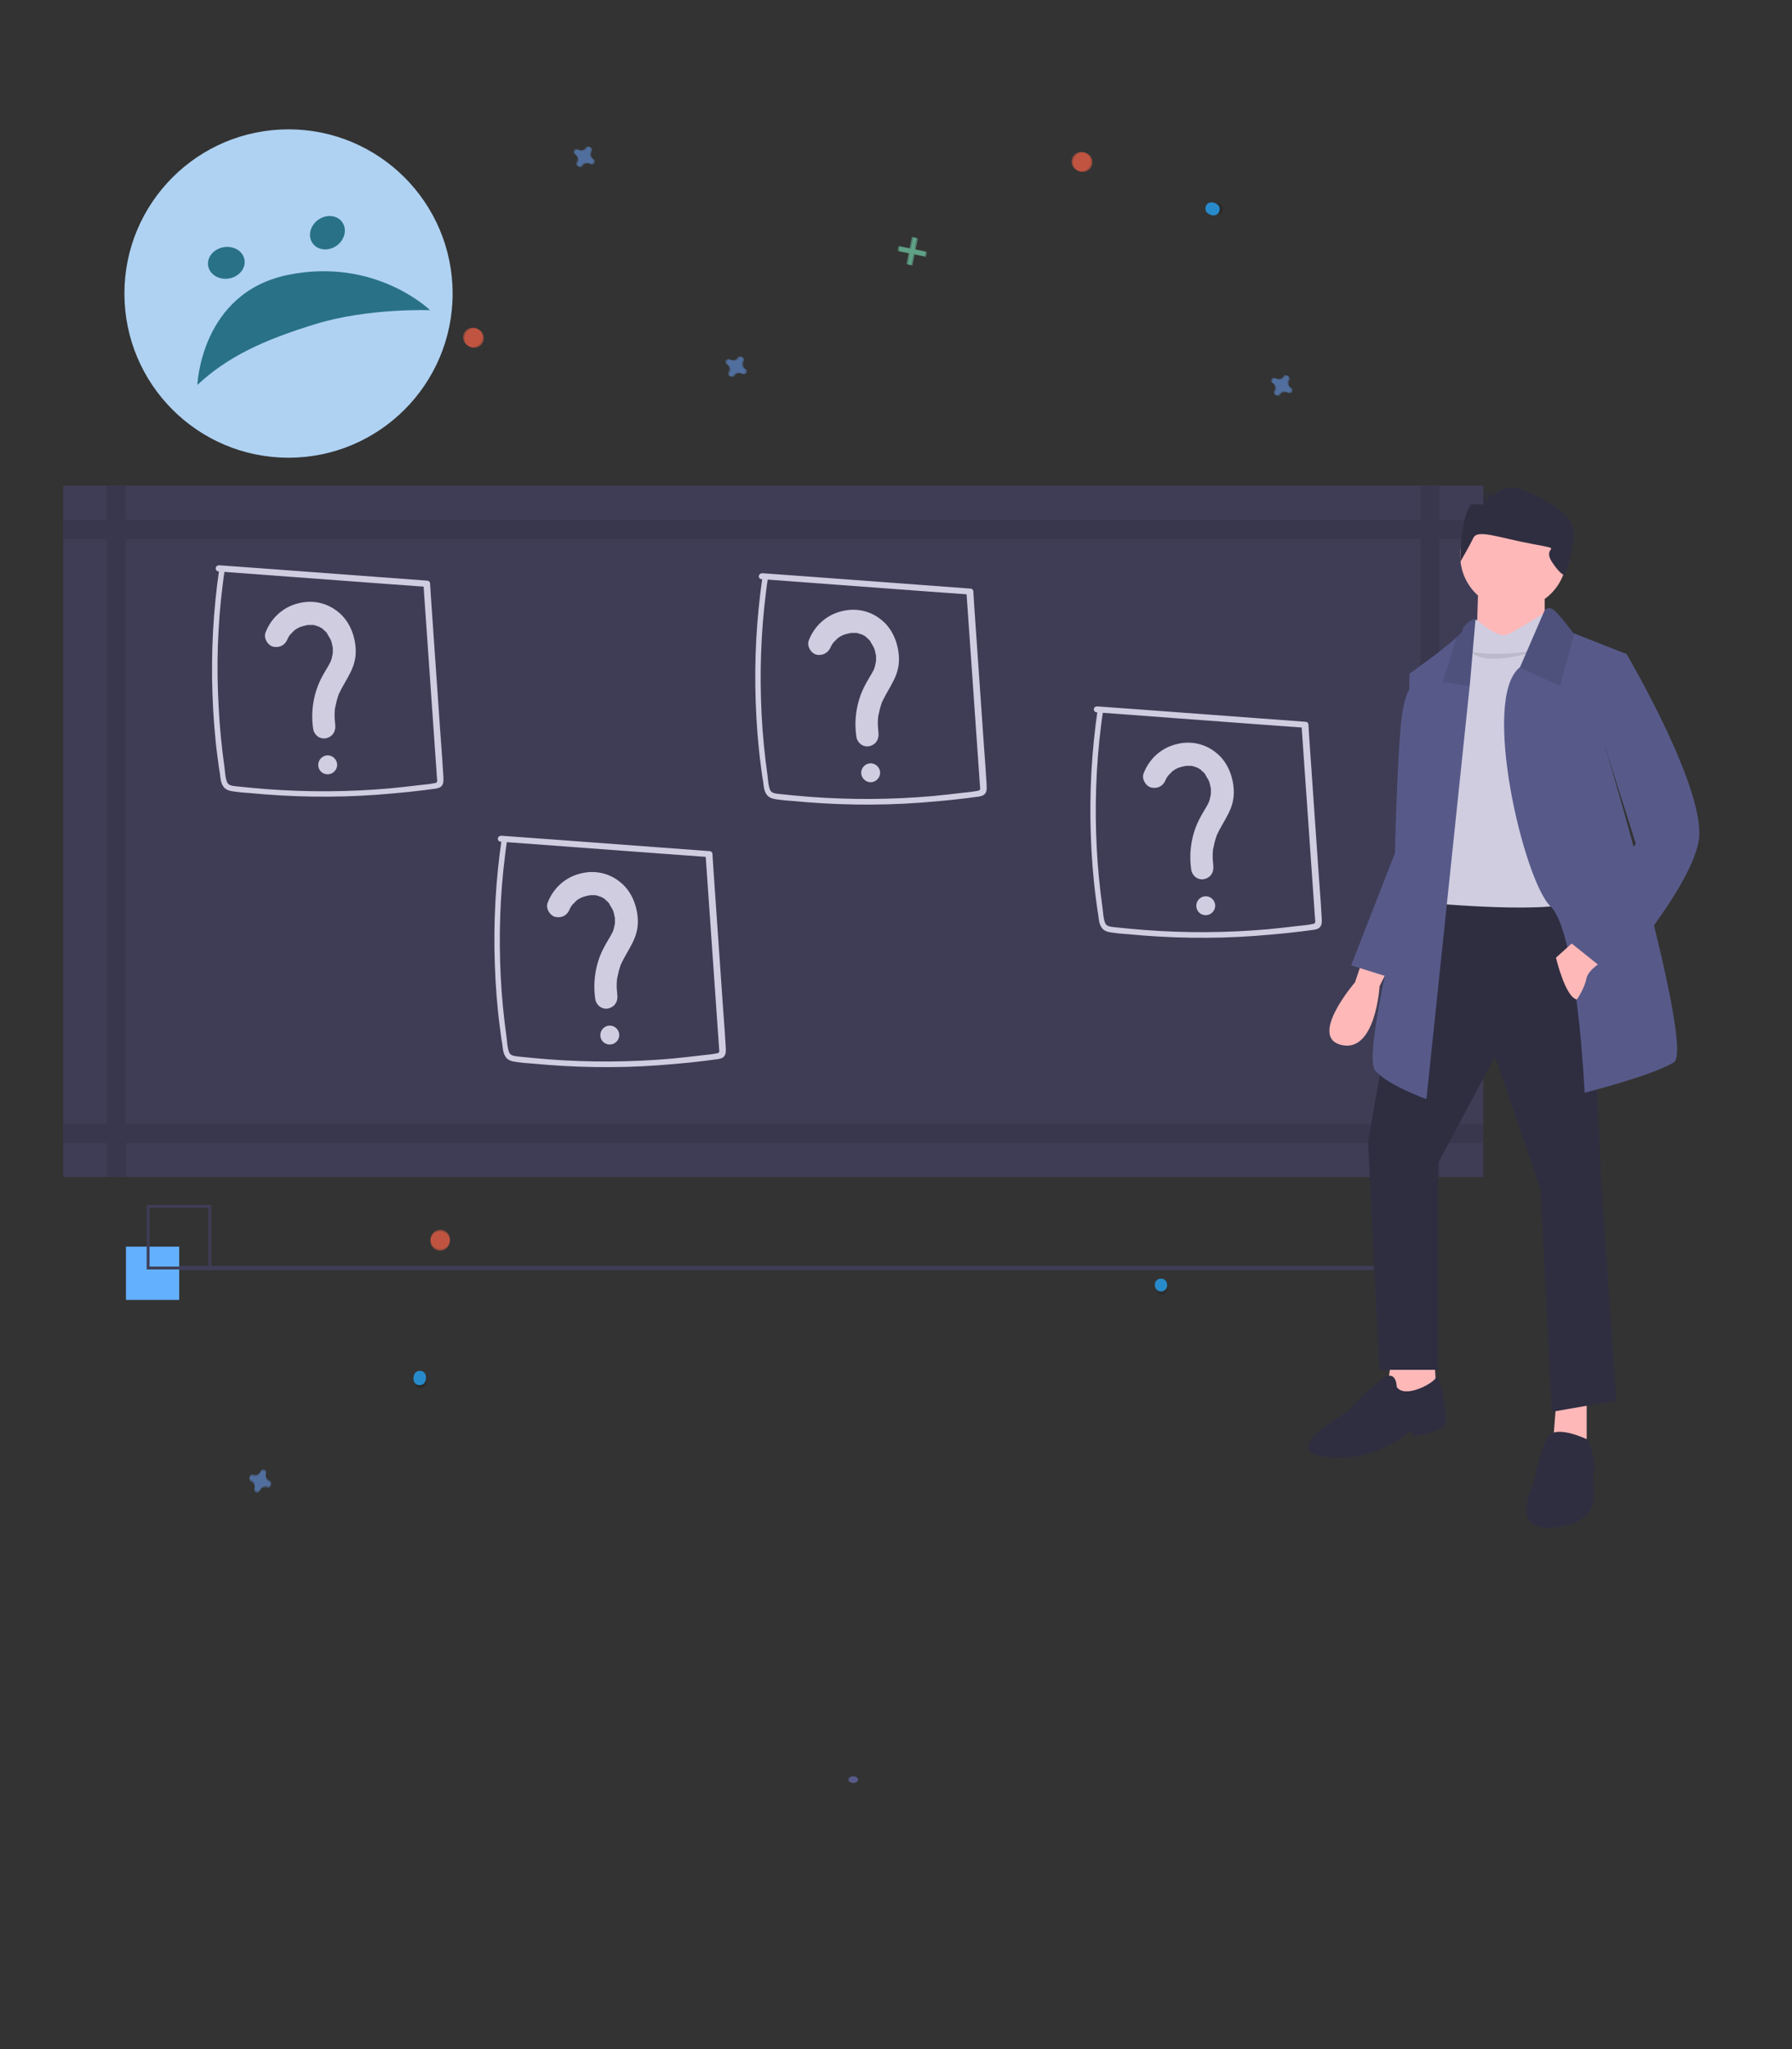 <?xml version="1.0" encoding="utf-8"?>
<!-- Generator: Adobe Illustrator 22.0.1, SVG Export Plug-In . SVG Version: 6.00 Build 0)  -->
<svg version="1.1" id="Layer_1" xmlns="http://www.w3.org/2000/svg" xmlns:xlink="http://www.w3.org/1999/xlink" x="0px" y="0px"
	 viewBox="0 0 700 800" style="enable-background:new 0 0 700 800;" xml:space="preserve">
<rect x="0" y="0" width="700" height="800" fill="#333333" stroke="none"/>
<style type="text/css">
	.st0{fill:#FFFFFF;}
	.st1{opacity:0.5;fill:#5D84C3;enable-background:new    ;}
	.st2{opacity:0.5;}
	.st3{fill:#6EC5A4;}
	.st4{opacity:0.5;fill:#F16046;enable-background:new    ;}
	.st5{fill:url(#SVGID_1_);}
	.st6{fill:#278ACB;}
	.st7{fill:url(#SVGID_2_);}
	.st8{fill:url(#SVGID_3_);}
	.st9{fill:url(#SVGID_4_);}
	.st10{fill:url(#SVGID_5_);}
	.st11{fill:#575A89;}
	.st12{opacity:5.000000e-02;enable-background:new    ;}
	.st13{fill:#3F3D56;}
	.st14{opacity:0.1;enable-background:new    ;}
	.st15{fill:#D0CDE1;}
	.st16{fill:#63B0FF;}
	.st17{fill:#FFB8B8;}
	.st18{fill:#2F2E41;}
	.st19{fill:#AFD2F2;}
	.st20{fill:#297187;}
</style>
<circle class="st0" cx="151.4" cy="247.1" r="3"/>
<circle class="st0" cx="162.6" cy="247.1" r="3"/>
<path class="st1" d="M138.9,293.2c-1.1-0.5-1.6-1.7-1.3-2.8c0-0.1,0-0.2,0.1-0.3l0,0c0-0.6-0.4-1.2-1.1-1.2c-0.4,0-0.8,0.2-1,0.5
	l0,0c-0.1,0.1-0.1,0.1-0.1,0.2c-0.5,1.1-1.7,1.7-2.8,1.3c-0.1,0-0.2,0-0.3-0.1l0,0c-0.6,0-1.2,0.4-1.2,1.1c0,0.4,0.2,0.8,0.5,1l0,0
	c0.1,0.1,0.1,0.1,0.2,0.1c1.1,0.5,1.6,1.7,1.3,2.8c0,0.1,0,0.2-0.1,0.3l0,0c0,0.6,0.4,1.2,1.1,1.2c0.4,0,0.8-0.1,1-0.5l0,0
	c0.1-0.1,0.1-0.2,0.1-0.2c0.5-1.1,1.7-1.6,2.8-1.3c0.1,0,0.2,0,0.3,0.1l0,0c0.6,0,1.2-0.4,1.2-1.1c0-0.4-0.2-0.8-0.5-1l0,0
	C139.1,293.3,139,293.2,138.9,293.2z"/>
<path class="st1" d="M105.2,578c-1.1-0.5-1.6-1.7-1.3-2.8c0-0.1,0-0.2,0.1-0.3l0,0c0-0.6-0.4-1.2-1.1-1.2c-0.4,0-0.8,0.2-1,0.5l0,0
	c-0.1,0.1-0.1,0.1-0.1,0.2c-0.5,1.1-1.7,1.7-2.8,1.3c-0.1,0-0.2,0-0.3-0.1l0,0c-0.6,0-1.2,0.4-1.2,1.1c0,0.4,0.2,0.8,0.5,1l0,0
	c0.1,0.1,0.1,0.1,0.2,0.1c1.1,0.5,1.6,1.7,1.3,2.8c0,0.1,0,0.2-0.1,0.3l0,0c0,0.6,0.4,1.2,1.1,1.2c0.4,0,0.8-0.1,1-0.5l0,0
	c0.1-0.1,0.1-0.2,0.1-0.2c0.5-1.1,1.7-1.6,2.8-1.3c0.1,0,0.2,0,0.3,0.1l0,0c0.6,0,1.2-0.4,1.2-1.1c0-0.4-0.2-0.8-0.5-1l0,0
	C105.4,578.1,105.3,578,105.2,578z"/>
<path class="st1" d="M70.3,367.6c-1.1-0.5-1.6-1.7-1.3-2.8c0-0.1,0-0.2,0.1-0.3l0,0c0-0.6-0.4-1.2-1.1-1.2c-0.4,0-0.8,0.2-1,0.5l0,0
	c-0.1,0.1-0.1,0.1-0.1,0.2c-0.5,1.1-1.7,1.7-2.8,1.3c-0.1,0-0.2,0-0.3-0.1l0,0c-0.6,0-1.2,0.4-1.2,1.1c0,0.4,0.2,0.8,0.5,1l0,0
	c0.1,0.1,0.1,0.1,0.2,0.1c1.1,0.5,1.6,1.7,1.3,2.8c0,0.1,0,0.2-0.1,0.3l0,0c0,0.6,0.4,1.2,1.1,1.2c0.4,0,0.8-0.1,1-0.5l0,0
	c0.1-0.1,0.1-0.2,0.1-0.2c0.5-1.1,1.7-1.6,2.8-1.3c0.1,0,0.2,0,0.3,0.1l0,0c0.6,0,1.2-0.4,1.2-1.1c0-0.4-0.2-0.8-0.5-1l0,0
	C70.4,367.7,70.3,367.6,70.3,367.6z"/>
<g class="st2">
	<rect x="123.7" y="420.4" class="st3" width="1.9" height="10.8"/>
	<rect x="119.3" y="424.8" class="st3" width="10.8" height="1.9"/>
</g>
<circle class="st4" cx="57.6" cy="264.6" r="3.8"/>
<circle class="st4" cx="172" cy="483.9" r="3.8"/>
<linearGradient id="SVGID_1_" gradientUnits="userSpaceOnUse" x1="377.484" y1="210.572" x2="377.484" y2="206.029" gradientTransform="matrix(0.999 -4.238051e-02 4.238051e-02 0.999 -221.673 347.107)">
	<stop  offset="0" style="stop-color:#010101;stop-opacity:0.12"/>
	<stop  offset="0.55" style="stop-color:#010101;stop-opacity:9.000000e-02"/>
	<stop  offset="1" style="stop-color:#010101;stop-opacity:2.000000e-02"/>
</linearGradient>
<path class="st5" d="M164.2,537c-2.9,0.1-2.7,4.7,0.2,4.5S167.1,536.8,164.2,537z"/>
<path class="st6" d="M163.9,535.2c-3.2,0.1-3,5.1,0.2,5S167.1,535,163.9,535.2z"/>
<path class="st1" d="M138.8,293.8c-1.1-0.5-1.6-1.7-1.3-2.8c0-0.1,0-0.2,0.1-0.3l0,0c0-0.6-0.4-1.2-1.1-1.2c-0.4,0-0.8,0.2-1,0.5
	l0,0c-0.1,0.1-0.1,0.1-0.1,0.2c-0.5,1.1-1.7,1.7-2.8,1.3c-0.1,0-0.2,0-0.3-0.1l0,0c-0.6,0-1.2,0.4-1.2,1.1c0,0.4,0.2,0.8,0.5,1l0,0
	c0.1,0.1,0.1,0.1,0.2,0.1c1.1,0.5,1.6,1.7,1.3,2.8c0,0.1,0,0.2-0.1,0.3l0,0c0,0.6,0.4,1.2,1.1,1.2c0.4,0,0.8-0.1,1-0.5l0,0
	c0.1-0.1,0.1-0.2,0.1-0.2c0.5-1.1,1.7-1.6,2.8-1.3c0.1,0,0.2,0,0.3,0.1l0,0c0.6,0,1.2-0.4,1.2-1.1c0-0.4-0.2-0.8-0.5-1l0,0
	C139,293.9,138.9,293.8,138.8,293.8z"/>
<path class="st1" d="M105.1,578.6c-1.1-0.5-1.6-1.7-1.3-2.8c0-0.1,0-0.2,0.1-0.3l0,0c0-0.6-0.4-1.2-1.1-1.2c-0.4,0-0.8,0.2-1,0.5
	l0,0c-0.1,0.1-0.1,0.1-0.1,0.2c-0.5,1.1-1.7,1.7-2.8,1.3c-0.1,0-0.2,0-0.3-0.1l0,0c-0.6,0-1.2,0.4-1.2,1.1c0,0.4,0.2,0.8,0.5,1l0,0
	c0.1,0.1,0.1,0.1,0.2,0.1c1.1,0.5,1.6,1.7,1.3,2.8c0,0.1,0,0.2-0.1,0.3l0,0c0,0.6,0.4,1.2,1.1,1.2c0.4,0,0.8-0.1,1-0.5l0,0
	c0.1-0.1,0.1-0.2,0.1-0.2c0.5-1.1,1.7-1.6,2.8-1.3c0.1,0,0.2,0,0.3,0.1l0,0c0.6,0,1.2-0.4,1.2-1.1c0-0.4-0.2-0.8-0.5-1l0,0
	C105.3,578.7,105.2,578.6,105.1,578.6z"/>
<path class="st1" d="M70.2,368.2c-1.1-0.5-1.6-1.7-1.3-2.8c0-0.1,0-0.2,0.1-0.3l0,0c0-0.6-0.4-1.2-1.1-1.2c-0.4,0-0.8,0.2-1,0.5l0,0
	c-0.1,0.1-0.1,0.1-0.1,0.2c-0.5,1.1-1.7,1.7-2.8,1.3c-0.1,0-0.2,0-0.3-0.1l0,0c-0.6,0-1.2,0.4-1.2,1.1c0,0.4,0.2,0.8,0.5,1l0,0
	c0.1,0.1,0.1,0.1,0.2,0.1c1.1,0.5,1.6,1.7,1.3,2.8c0,0.1,0,0.2-0.1,0.3l0,0c0,0.6,0.4,1.2,1.1,1.2c0.4,0,0.8-0.1,1-0.5l0,0
	c0.1-0.1,0.1-0.2,0.1-0.2c0.5-1.1,1.7-1.6,2.8-1.3c0.1,0,0.2,0,0.3,0.1l0,0c0.6,0,1.2-0.4,1.2-1.1c0-0.4-0.2-0.8-0.5-1l0,0
	C70.3,368.3,70.2,368.2,70.2,368.2z"/>
<g class="st2">
	<rect x="123.6" y="421" class="st3" width="1.9" height="10.8"/>
	<rect x="119.2" y="425.4" class="st3" width="10.8" height="1.9"/>
</g>
<circle class="st4" cx="57.5" cy="265.2" r="3.8"/>
<circle class="st4" cx="171.9" cy="484.5" r="3.8"/>
<linearGradient id="SVGID_2_" gradientUnits="userSpaceOnUse" x1="377.359" y1="211.165" x2="377.359" y2="206.622" gradientTransform="matrix(0.999 -4.238051e-02 4.238051e-02 0.999 -221.673 347.107)">
	<stop  offset="0" style="stop-color:#010101;stop-opacity:0.12"/>
	<stop  offset="0.55" style="stop-color:#010101;stop-opacity:9.000000e-02"/>
	<stop  offset="1" style="stop-color:#010101;stop-opacity:2.000000e-02"/>
</linearGradient>
<path class="st7" d="M164.1,537.6c-2.9,0.1-2.7,4.7,0.2,4.5S167,537.4,164.1,537.6z"/>
<path class="st6" d="M163.8,535.8c-3.2,0.1-3,5.1,0.2,5S167,535.6,163.8,535.8z"/>
<path class="st1" d="M428.4,257.2c-1.1-0.5-1.6-1.7-1.3-2.8c0-0.1,0-0.2,0.1-0.3l0,0c0-0.6-0.4-1.2-1.1-1.2c-0.4,0-0.8,0.2-1,0.5
	l0,0c-0.1,0.1-0.1,0.1-0.1,0.2c-0.5,1.1-1.7,1.7-2.8,1.3c-0.1,0-0.2,0-0.3-0.1l0,0c-0.6,0-1.2,0.4-1.2,1.1c0,0.4,0.2,0.8,0.5,1l0,0
	c0.1,0.1,0.1,0.1,0.2,0.1c1.1,0.5,1.6,1.7,1.3,2.8c0,0.1,0,0.2-0.1,0.3l0,0c0,0.6,0.4,1.2,1.1,1.2c0.4,0,0.8-0.1,1-0.5l0,0
	c0.1-0.1,0.1-0.2,0.1-0.2c0.5-1.1,1.7-1.6,2.8-1.3c0.1,0,0.2,0,0.3,0.1l0,0c0.6,0,1.2-0.4,1.2-1.1c0-0.4-0.2-0.8-0.5-1l0,0
	C428.6,257.3,428.5,257.2,428.4,257.2z"/>
<g class="st2">
	<rect x="413.2" y="384.3" class="st3" width="1.9" height="10.8"/>
	<rect x="408.8" y="388.8" class="st3" width="10.8" height="1.9"/>
</g>
<circle class="st4" cx="461.5" cy="447.8" r="3.8"/>
<linearGradient id="SVGID_3_" gradientUnits="userSpaceOnUse" x1="668.278" y1="186.832" x2="668.278" y2="182.288" gradientTransform="matrix(0.999 -4.238051e-02 4.238051e-02 0.999 -221.673 347.107)">
	<stop  offset="0" style="stop-color:#010101;stop-opacity:0.12"/>
	<stop  offset="0.55" style="stop-color:#010101;stop-opacity:9.000000e-02"/>
	<stop  offset="1" style="stop-color:#010101;stop-opacity:2.000000e-02"/>
</linearGradient>
<path class="st8" d="M453.7,501c-2.9,0.1-2.7,4.7,0.2,4.5S456.6,500.8,453.7,501z"/>
<path class="st6" d="M453.4,499.2c-3.2,0.1-3,5.1,0.2,5C456.8,504.1,456.6,499,453.4,499.2z"/>
<path class="st1" d="M228.8,57.7c-0.7,1-2,1.2-3,0.7c-0.1,0-0.2,0-0.3-0.2l0,0c-0.6-0.1-1.3,0.2-1.4,0.8c-0.1,0.4,0,0.8,0.3,1.1l0,0
	c0.1,0.1,0.1,0.1,0.2,0.1c1,0.7,1.3,2,0.7,3c0,0.1,0,0.2-0.2,0.3l0,0c-0.1,0.6,0.2,1.3,0.8,1.4c0.4,0.1,0.8,0,1.1-0.3l0,0
	c0.1-0.1,0.1-0.1,0.1-0.2c0.7-1,2-1.2,3-0.7c0.1,0,0.2,0,0.3,0.2l0,0c0.6,0.1,1.3-0.2,1.4-0.8c0.1-0.4,0.1-0.8-0.3-1.1l0,0
	c-0.1-0.1-0.2-0.1-0.2-0.1c-1-0.7-1.2-2-0.7-3c0-0.1,0-0.2,0.2-0.3l0,0c0.1-0.6-0.2-1.3-0.8-1.4c-0.4-0.1-0.8,0-1.1,0.3l0,0
	C228.9,57.5,228.8,57.6,228.8,57.7z"/>
<path class="st1" d="M501.3,147c-0.7,1-2,1.2-3,0.7c-0.1,0-0.2,0-0.3-0.2l0,0c-0.6-0.1-1.3,0.2-1.4,0.8c-0.1,0.4,0,0.8,0.3,1.1l0,0
	c0.1,0.1,0.1,0.1,0.2,0.1c1,0.7,1.3,2,0.7,3c0,0.1,0,0.2-0.2,0.3l0,0c-0.1,0.6,0.2,1.3,0.8,1.4c0.4,0.1,0.8,0,1.1-0.3l0,0
	c0.1-0.1,0.1-0.1,0.1-0.2c0.7-1,2-1.2,3-0.7c0.1,0,0.2,0,0.3,0.2l0,0c0.6,0.1,1.3-0.2,1.4-0.8c0.1-0.4,0.1-0.8-0.3-1.1l0,0
	c-0.1-0.1-0.2-0.1-0.2-0.1c-1-0.7-1.2-2-0.7-3c0-0.1,0-0.2,0.2-0.3l0,0c0.1-0.6-0.2-1.3-0.8-1.4c-0.4-0.1-0.8,0-1.1,0.3l0,0
	C501.4,146.8,501.3,146.9,501.3,147z"/>
<path class="st1" d="M288.1,139.7c-0.7,1-2,1.2-3,0.7c-0.1,0-0.2,0-0.3-0.2l0,0c-0.6-0.1-1.3,0.2-1.4,0.8c-0.1,0.4,0,0.8,0.3,1.1
	l0,0c0.1,0.1,0.1,0.1,0.2,0.1c1,0.7,1.3,2,0.7,3c0,0.1,0,0.2-0.2,0.3l0,0c-0.1,0.6,0.2,1.3,0.8,1.4c0.4,0.1,0.8,0,1.1-0.3l0,0
	c0.1-0.1,0.1-0.1,0.1-0.2c0.7-1,2-1.2,3-0.7c0.1,0,0.2,0,0.3,0.2l0,0c0.6,0.1,1.3-0.2,1.4-0.8c0.1-0.4,0.1-0.8-0.3-1.1l0,0
	c-0.1-0.1-0.2-0.1-0.2-0.1c-1-0.7-1.2-2-0.7-3c0-0.1,0-0.2,0.2-0.3l0,0c0.1-0.6-0.2-1.3-0.8-1.4c-0.4-0.1-0.8,0-1.1,0.3l0,0
	C288.3,139.6,288.1,139.7,288.1,139.7z"/>
<g class="st2">
	
		<rect x="355" y="92.5" transform="matrix(0.198 -0.98 0.98 0.198 189.688 427.45)" class="st3" width="1.9" height="10.8"/>
	
		<rect x="350.5" y="96.9" transform="matrix(0.198 -0.98 0.98 0.198 189.708 427.38)" class="st3" width="10.8" height="1.9"/>
</g>
<ellipse class="st4" cx="184.7" cy="131.7" rx="3.8" ry="3.8"/>
<ellipse transform="matrix(0.198 -0.98 0.98 0.198 277.033 464.382)" class="st4" cx="422.2" cy="63" rx="3.8" ry="3.8"/>
<linearGradient id="SVGID_4_" gradientUnits="userSpaceOnUse" x1="604.976" y1="309.92" x2="604.976" y2="305.377" gradientTransform="matrix(0.156 -0.988 0.988 0.156 76.721 631.073)">
	<stop  offset="0" style="stop-color:#010101;stop-opacity:0.12"/>
	<stop  offset="0.55" style="stop-color:#010101;stop-opacity:9.000000e-02"/>
	<stop  offset="1" style="stop-color:#010101;stop-opacity:2.000000e-02"/>
</linearGradient>
<path class="st9" d="M472.8,81.1c-0.5,2.9,4.1,3.6,4.5,0.7C477.6,78.9,473.1,78.2,472.8,81.1z"/>
<path class="st6" d="M470.9,81c-0.5,3.2,4.4,3.9,4.9,0.8C476.4,78.7,471.4,77.8,470.9,81z"/>
<path class="st1" d="M229.3,58c-0.7,1-2,1.2-3,0.7c-0.1,0-0.2,0-0.3-0.2l0,0c-0.6-0.1-1.3,0.2-1.4,0.8c-0.1,0.4,0,0.8,0.3,1.1l0,0
	c0.1,0.1,0.1,0.1,0.2,0.1c1,0.7,1.3,2,0.7,3c0,0.1,0,0.2-0.2,0.3l0,0c-0.1,0.6,0.2,1.3,0.8,1.4c0.4,0.1,0.8,0,1.1-0.3l0,0
	c0.1-0.1,0.1-0.1,0.1-0.2c0.7-1,2-1.2,3-0.7c0.1,0,0.2,0,0.3,0.2l0,0c0.6,0.1,1.3-0.2,1.4-0.8c0.1-0.4,0.1-0.8-0.3-1.1l0,0
	c-0.1-0.1-0.2-0.1-0.2-0.1c-1-0.7-1.2-2-0.7-3c0-0.1,0-0.2,0.2-0.3l0,0c0.1-0.6-0.2-1.3-0.8-1.4c-0.4-0.1-0.8,0-1.1,0.3l0,0
	C229.5,57.8,229.3,57.9,229.3,58z"/>
<path class="st1" d="M501.8,147.3c-0.7,1-2,1.2-3,0.7c-0.1,0-0.2,0-0.3-0.2l0,0c-0.6-0.1-1.3,0.2-1.4,0.8c-0.1,0.4,0,0.8,0.3,1.1
	l0,0c0.1,0.1,0.1,0.1,0.2,0.1c1,0.7,1.3,2,0.7,3c0,0.1,0,0.2-0.2,0.3l0,0c-0.1,0.6,0.2,1.3,0.8,1.4c0.4,0.1,0.8,0,1.1-0.3l0,0
	c0.1-0.1,0.1-0.1,0.1-0.2c0.7-1,2-1.2,3-0.7c0.1,0,0.2,0,0.3,0.2l0,0c0.6,0.1,1.3-0.2,1.4-0.8c0.1-0.4,0.1-0.8-0.3-1.1l0,0
	c-0.1-0.1-0.2-0.1-0.2-0.1c-1-0.7-1.2-2-0.7-3c0-0.1,0-0.2,0.2-0.3l0,0c0.1-0.6-0.2-1.3-0.8-1.4c-0.4-0.1-0.8,0-1.1,0.3l0,0
	C502,147.1,501.9,147.2,501.8,147.3z"/>
<path class="st1" d="M288.7,139.9c-0.7,1-2,1.2-3,0.7c-0.1,0-0.2,0-0.3-0.2l0,0c-0.6-0.1-1.3,0.2-1.4,0.8c-0.1,0.4,0,0.8,0.3,1.1
	l0,0c0.1,0.1,0.1,0.1,0.2,0.1c1,0.7,1.3,2,0.7,3c0,0.1,0,0.2-0.2,0.3l0,0c-0.1,0.6,0.2,1.3,0.8,1.4c0.4,0.1,0.8,0,1.1-0.3l0,0
	c0.1-0.1,0.1-0.1,0.1-0.2c0.7-1,2-1.2,3-0.7c0.1,0,0.2,0,0.3,0.2l0,0c0.6,0.1,1.3-0.2,1.4-0.8c0.1-0.4,0.1-0.8-0.3-1.1l0,0
	c-0.1-0.1-0.2-0.1-0.2-0.1c-1-0.7-1.2-2-0.7-3c0-0.1,0-0.2,0.2-0.3l0,0c0.1-0.6-0.2-1.3-0.8-1.4c-0.4-0.1-0.8,0-1.1,0.3l0,0
	C288.8,139.8,288.7,139.9,288.7,139.9z"/>
<g class="st2">
	
		<rect x="355.5" y="92.8" transform="matrix(0.198 -0.98 0.98 0.198 189.779 428.175)" class="st3" width="1.9" height="10.8"/>
	
		<rect x="351" y="97.1" transform="matrix(0.198 -0.98 0.98 0.198 189.91 428.046)" class="st3" width="10.8" height="1.9"/>
</g>
<ellipse class="st4" cx="185.2" cy="132" rx="3.8" ry="3.8"/>
<ellipse transform="matrix(0.198 -0.98 0.98 0.198 277.295 465.16)" class="st4" cx="422.8" cy="63.2" rx="3.8" ry="3.8"/>
<linearGradient id="SVGID_5_" gradientUnits="userSpaceOnUse" x1="604.822" y1="310.514" x2="604.822" y2="305.971" gradientTransform="matrix(0.156 -0.988 0.988 0.156 76.721 631.073)">
	<stop  offset="0" style="stop-color:#010101;stop-opacity:0.12"/>
	<stop  offset="0.55" style="stop-color:#010101;stop-opacity:9.000000e-02"/>
	<stop  offset="1" style="stop-color:#010101;stop-opacity:2.000000e-02"/>
</linearGradient>
<path class="st10" d="M473.3,81.3c-0.5,2.9,4.1,3.6,4.5,0.7C478.1,79.2,473.7,78.5,473.3,81.3z"/>
<path class="st6" d="M471.5,81.3c-0.5,3.2,4.4,3.9,4.9,0.8C477,78.9,471.9,78.1,471.5,81.3z"/>
<ellipse class="st11" cx="333.3" cy="694.8" rx="1.9" ry="1.3"/>
<path class="st12" d="M86.9,189.7c0,0-13.1,18.8-5.6,36.6S86.9,189.7,86.9,189.7z"/>
<rect x="52.4" y="494.2" class="st13" width="484.2" height="1.7"/>
<rect x="24.7" y="189.6" class="st13" width="554.7" height="269.9"/>
<path class="st14" d="M579.3,210.4v-7.4h-17.1v-13.3h-7.4v13.3H49.1v-13.3h-7.4v13.3H24.7v7.4h17.1v228.4H24.7v7.4h17.1v13.3h7.4
	v-13.3h505.7v13.3h7.4v-13.3h17.1v-7.4h-17.1V210.4H579.3z M554.9,438.8H49.1V210.4h505.7V438.8z"/>
<circle class="st13" cx="313.6" cy="230" r="3.9"/>
<circle class="st13" cx="346.5" cy="350" r="3.9"/>
<circle class="st13" cx="212.7" cy="324" r="3.9"/>
<path class="st15" d="M428.3,278.1l63.3,4.7l17.9,1.3l-1.1-1.1l3.4,48.7l1.7,24.3c0.1,1,0.1,2,0.2,2.9c0.1,0.8,0.3,1.6-0.7,1.8
	c-1.9,0.4-3.9,0.6-5.9,0.8c-4,0.5-7.9,0.9-11.9,1.3c-15.9,1.4-31.9,1.5-47.9,0.3c-4-0.3-8-0.7-11.9-1.1c-1.5-0.2-3.3-0.2-3.8-1.9
	c-0.6-1.7-0.7-3.6-0.9-5.4c-1.1-7.9-1.9-15.8-2.3-23.8c-0.8-15.9-0.3-31.8,1.7-47.6c0.2-1.9,0.5-3.9,0.8-5.8c0.2-1.4-1.9-2-2.1-0.6
	c-2.4,16.3-3.3,32.8-2.7,49.3c0.3,8.2,0.9,16.5,2,24.7c0.3,2.1,0.5,4.1,0.9,6.2c0.2,1.6,0.3,3.6,1.3,5c0.9,1.4,2.5,1.8,4.1,2
	c2,0.3,4,0.5,6,0.6c16.5,1.6,33.1,1.9,49.7,0.7c4.2-0.3,8.3-0.7,12.5-1.1c2-0.2,4.1-0.5,6.1-0.7c1-0.1,2-0.3,3-0.4
	c0.9-0.1,1.9-0.2,2.8-0.5c1.9-0.7,1.9-2.5,1.8-4.2l-0.4-6.3l-0.9-12.5l-3.5-50.5l-0.4-6.3c0-0.6-0.5-1.1-1.1-1.1l-63.3-4.7
	l-17.9-1.3C426.8,275.7,426.9,277.9,428.3,278.1L428.3,278.1z"/>
<path class="st15" d="M455.4,304.3c0.3-0.8-0.5,1-0.1,0.2c0.1-0.2,0.2-0.4,0.3-0.6c0.2-0.4,0.5-0.8,0.8-1.2c0.3-0.4,0.7-0.5-0.1,0.1
	c0.2-0.2,0.3-0.4,0.5-0.5c0.4-0.4,0.8-0.8,1.2-1.2c0.3-0.3,0.9-0.5-0.2,0.1c0.2-0.1,0.4-0.3,0.6-0.4c0.4-0.3,0.8-0.5,1.2-0.7
	c0.2-0.1,0.4-0.2,0.6-0.3c0.4-0.2,1-0.2-0.2,0.1c0.5-0.1,1-0.4,1.5-0.5c0.4-0.1,0.9-0.2,1.3-0.3c0.4-0.1,1.1,0-0.2,0
	c0.2,0,0.5-0.1,0.7-0.1c0.5,0,1,0,1.4,0c0.2,0,0.5,0,0.7,0c0.8,0-1.2-0.2,0,0c0.5,0.1,0.9,0.2,1.4,0.4c0.2,0.1,0.4,0.2,0.7,0.2
	l-0.6-0.3c0.2,0.1,0.3,0.1,0.4,0.2c0.4,0.2,0.9,0.5,1.3,0.7c0.2,0.1,0.4,0.3,0.6,0.4c0.6,0.4-0.8-0.7,0,0.1c0.3,0.3,0.6,0.5,0.9,0.8
	c0.2,0.2,0.3,0.4,0.5,0.5c0.3,0.3,0.5,0.9-0.1-0.1c0.5,0.9,1.1,1.8,1.6,2.7c0.4,0.8-0.4-1-0.1-0.2c0.1,0.2,0.2,0.5,0.3,0.7
	c0.2,0.5,0.3,0.9,0.4,1.4c0.1,0.5,0.2,1,0.3,1.5c-0.3-1.3-0.1-0.6,0-0.2c0,0.3,0,0.7,0,1c0,0.4,0,0.8,0,1.2c0,0.2-0.1,0.5-0.1,0.7
	c0-1.2,0.1-0.6,0-0.2c-0.1,0.5-0.2,1-0.3,1.4c-0.1,0.2-0.1,0.5-0.2,0.7c-0.1,0.2-0.2,0.4-0.2,0.6c0.2-0.6,0.3-0.6,0.1-0.2
	c-1.2,2.5-2.8,4.7-4,7.2c-3,6.1-4,13.1-2.9,19.8c0.3,1.1,1,2.1,2,2.7c1,0.6,2.3,0.8,3.4,0.4c2.5-0.8,3.5-3,3.1-5.5
	c-0.1-0.9,0.1,0.8,0-0.1c0-0.4-0.1-0.8-0.1-1.1c-0.1-0.8-0.1-1.5-0.1-2.3c0-0.6,0-1.3,0.1-1.9c0-0.4,0-0.8,0.1-1.1
	c0,0-0.1,0.9,0,0.4c0-0.2,0.1-0.4,0.1-0.6c0.3-1.4,0.6-2.8,1.1-4.2c0.1-0.3,0.2-0.6,0.3-0.9c0.3-0.8-0.3,0.6,0.1-0.1
	c0.3-0.7,0.7-1.4,1-2c1.5-2.8,3.3-5.5,4.4-8.5c0.9-2.4,1.2-4.9,1-7.4c-0.4-5.2-2.6-10.5-6.7-13.8c-4.3-3.6-10-4.9-15.5-3.5
	c-6,1.4-10.8,5.7-13,11.5c-0.8,2.2,0.9,5,3.1,5.5C452.5,308,454.5,306.7,455.4,304.3L455.4,304.3z"/>
<path class="st15" d="M471,357.3c2,0,3.7-1.7,3.7-3.7s-1.7-3.7-3.7-3.7c-2,0-3.7,1.7-3.7,3.7C467.3,355.7,468.9,357.3,471,357.3z"/>
<rect x="49.2" y="486.7" class="st16" width="20.8" height="20.8"/>
<path class="st13" d="M82.5,495.6H57.3v-25.2h25.2V495.6z M58.4,494.5h23v-23h-23L58.4,494.5z"/>
<path class="st17" d="M532.3,374.6l-3,8.9c0,0-18.5,21.5-5.2,24.5c13.3,3,14.8-23,14.8-23l3.7-7.4L532.3,374.6z"/>
<path class="st11" d="M553,267.1c0,0-4.4-0.7-5.9,17.1c-1.5,17.8-2.2,48.9-2.2,48.9l-17.1,43.8l21.5,6.7l10.4-49.7L553,267.1z"/>
<polygon class="st17" points="543.4,531.8 541.2,545.9 561.2,545.9 560.4,531.8 "/>
<polygon class="st17" points="607.9,547.4 606.4,566.7 619.8,568.2 619.8,545.9 "/>
<path class="st18" d="M551.5,347.9l-17.1,97.9l4.4,89h23V454l22.2-41.5l17.8,51.9l4.4,86.8l25.2-4.4l-5.9-84.5
	c0,0-4.4-112.7-8.9-114.2C612.3,346.4,551.5,347.9,551.5,347.9z"/>
<path class="st18" d="M545.6,541.5c0,0,0-7.4-5.9-3s-13.3,12.6-13.3,12.6s-28.2,15.6-8.2,17.8c20,2.2,32.6-10.4,32.6-10.4l2.2,2.2
	c0,0,11.9-2.2,11.9-5.2c-0.1-2.5-0.3-5-0.7-7.4c0,0-1.6-12.6-3.4-10C558.9,540.7,548.6,545.9,545.6,541.5z"/>
<path class="st18" d="M620.5,562.2c0,0-13.3-6.7-16.3-0.7c-3,5.9-5.2,17.8-5.2,17.8s-9.6,18.5,7.4,17.1
	c17.1-1.5,16.3-11.1,16.3-13.3s-0.7-7.4,0-9.6C623.5,571.1,620.5,562.2,620.5,562.2z"/>
<circle class="st17" cx="591.2" cy="217" r="20.8"/>
<polygon class="st17" points="577.5,227 576.7,253.7 603.4,251.5 603.4,227 "/>
<path class="st15" d="M604.9,238.2c0,0-12.6,8.2-16.3,9.6s-11.9-5.9-11.9-5.9s-2.2,1.5-2.2,3c0,1.5-1.5,7.4-1.5,7.4l-17.8,58.6
	l1.5,41.5c0,0,54.1,5.2,60.1-1.5c5.9-6.7-3-102.3-3-102.3L604.9,238.2z"/>
<path class="st14" d="M601.2,253.7c0,0-20,7.4-26.7,0.7C574.5,254.5,584.2,256.7,601.2,253.7z"/>
<path class="st11" d="M653.9,414.7c-8.2,5.2-34.9,11.9-34.9,11.9s-2.9-62.8-13.3-72.7c-10.4-9.9-27.3-80.9-12.1-93.3
	c0.1-0.1,0.1-0.1,0.2-0.2l9.6-22.2c0,0,1.5-2.2,4.4,0.7c2.4,2.6,4.6,5.3,6.7,8.2l0.4,0.2l20.3,8l-8.2,36.3
	C627.2,291.6,662,409.5,653.9,414.7z"/>
<path class="st14" d="M615,247.2l-5.6,20.6l-15.8-7.2c0.1-0.1,0.1-0.1,0.2-0.2l9.6-22.2c0,0,1.5-2.2,4.4,0.7
	c2.4,2.6,4.6,5.3,6.7,8.2L615,247.2z"/>
<path class="st11" d="M576.4,241.5l-2.2,25.2l-0.1,1.1l-16.9,161.3c0,0-14.8-5.2-20-11.1c-5.2-5.9,11.9-71.9,11.9-71.9l1.5-83.1
	c0,0,13.2-9.3,18.5-14.3c1.3-1.2,2.1-2.1,2.2-2.7C571.9,243,576.4,241.5,576.4,241.5z"/>
<path class="st14" d="M576.4,241.5l-2.2,25.2l-0.1,1.1l-10.6-1.5l5.6-17.7c1.3-1.2,2.1-2.1,2.2-2.7
	C571.9,243,576.4,241.5,576.4,241.5z"/>
<path class="st17" d="M616,366.5l-8.2,7.4c0,0,3.7,15.6,8.2,16.3c0,0,3-4.4,3.7-8.2c0.7-3.7,7.4-7.4,7.4-7.4L616,366.5z"/>
<path class="st11" d="M625.7,253.7l9.6,1.5c0,0,31.9,54.1,28.2,73.4s-33.4,52.7-33.4,52.7l-18.5-14.8l27.4-37.1l-14.1-44.5
	L625.7,253.7z"/>
<path class="st18" d="M570.4,219.4c0,0,0-18.3,4.4-22.5h5.3c0,0,6.2-9.2,14.2-5.8c8,3.3,21.4,9.2,20.5,18.3s-3.7,15.1-3.7,15.1
	s-1.5,0-4.8-5c-4.4-6.7,5.8-4.6-7.6-7.1s-21.4-5.8-23.1-2.5C574,213.2,570.4,219.4,570.4,219.4z"/>
<path class="st18" d="M580.1,198.1c0,0,0.7-5.4,3.6-6.5L580.1,198.1z"/>
<path class="st18" d="M580.1,199.2c0,0-1.5-5.2,0.7-7.4L580.1,199.2z"/>
<circle class="st0" cx="117.6" cy="143" r="3"/>
<circle class="st19" cx="112.7" cy="114.6" r="64.1"/>
<g id="Layer_5_1_">
	<path class="st20" d="M168,121.1c0,0-24.1-0.9-44.7,5.4s-34.6,12.9-46.2,23.8c0,0,1.3-36.1,35.5-43S168,121.1,168,121.1z"/>
	
		<ellipse transform="matrix(0.986 -0.165 0.165 0.986 -15.696 15.939)" class="st20" cx="88.4" cy="102.7" rx="7.2" ry="6.2"/>
	
		<ellipse transform="matrix(0.814 -0.581 0.581 0.814 -29.024 91.175)" class="st20" cx="127.9" cy="90.9" rx="7.1" ry="6.2"/>
</g>
<path class="st15" d="M297.4,226.1l63.3,4.7l17.9,1.3l-1.1-1.1l3.4,48.7l1.7,24.3c0.1,1,0.1,2,0.2,2.9c0.1,0.8,0.3,1.6-0.7,1.8
	c-1.9,0.4-3.9,0.6-5.9,0.8c-4,0.5-7.9,0.9-11.9,1.3c-15.9,1.4-31.9,1.5-47.9,0.3c-4-0.3-8-0.7-11.9-1.1c-1.5-0.2-3.3-0.2-3.8-1.9
	c-0.6-1.7-0.7-3.6-0.9-5.4c-1.1-7.9-1.9-15.8-2.3-23.8c-0.8-15.9-0.3-31.8,1.7-47.6c0.2-1.9,0.5-3.9,0.8-5.8c0.2-1.4-1.9-2-2.1-0.6
	c-2.4,16.3-3.3,32.8-2.7,49.3c0.3,8.2,0.9,16.5,2,24.7c0.3,2.1,0.5,4.1,0.9,6.2c0.2,1.6,0.3,3.6,1.3,5c0.9,1.4,2.5,1.8,4.1,2
	c2,0.3,4,0.5,6,0.6c16.5,1.6,33.1,1.9,49.7,0.7c4.2-0.3,8.3-0.7,12.5-1.1c2-0.2,4.1-0.5,6.1-0.7c1-0.1,2-0.3,3-0.4
	c0.9-0.1,1.9-0.2,2.8-0.5c1.9-0.7,1.9-2.5,1.8-4.2l-0.4-6.3l-0.9-12.5l-3.5-50.5l-0.4-6.3c0-0.6-0.5-1.1-1.1-1.1l-63.3-4.7
	l-17.9-1.3C296,223.8,296,226,297.4,226.1L297.4,226.1z"/>
<path class="st15" d="M324.6,252.4c0.3-0.8-0.5,1-0.1,0.2c0.1-0.2,0.2-0.4,0.3-0.6c0.2-0.4,0.5-0.8,0.8-1.2c0.3-0.4,0.7-0.5-0.1,0.1
	c0.2-0.2,0.3-0.4,0.5-0.5c0.4-0.4,0.8-0.8,1.2-1.2c0.3-0.3,0.9-0.5-0.2,0.1c0.2-0.1,0.4-0.3,0.6-0.4c0.4-0.3,0.8-0.5,1.2-0.7
	c0.2-0.1,0.4-0.2,0.6-0.3c0.4-0.2,1-0.2-0.2,0.1c0.5-0.1,1-0.4,1.5-0.5c0.4-0.1,0.9-0.2,1.3-0.3c0.4-0.1,1.1,0-0.2,0
	c0.2,0,0.5-0.1,0.7-0.1c0.5,0,1,0,1.4,0c0.2,0,0.5,0,0.7,0c0.8,0-1.2-0.2,0,0c0.5,0.1,0.9,0.2,1.4,0.4c0.2,0.1,0.4,0.2,0.7,0.2
	l-0.6-0.3c0.2,0.1,0.3,0.1,0.4,0.2c0.4,0.2,0.9,0.5,1.3,0.7c0.2,0.1,0.4,0.3,0.6,0.4c0.6,0.4-0.8-0.7,0,0.1c0.3,0.3,0.6,0.5,0.9,0.8
	c0.2,0.2,0.3,0.4,0.5,0.5c0.3,0.3,0.5,0.9-0.1-0.1c0.5,0.9,1.1,1.8,1.6,2.7c0.4,0.8-0.4-1-0.1-0.2c0.1,0.2,0.2,0.5,0.3,0.7
	c0.2,0.5,0.3,0.9,0.4,1.4c0.1,0.5,0.2,1,0.3,1.5c-0.3-1.3-0.1-0.6,0-0.2c0,0.3,0,0.7,0,1c0,0.4,0,0.8,0,1.2c0,0.2-0.1,0.5-0.1,0.7
	c0-1.2,0.1-0.6,0-0.2c-0.1,0.5-0.2,1-0.3,1.4c-0.1,0.2-0.1,0.5-0.2,0.7c-0.1,0.2-0.2,0.4-0.2,0.6c0.2-0.6,0.3-0.6,0.1-0.2
	c-1.2,2.5-2.8,4.7-4,7.2c-3,6.1-4,13.1-2.9,19.8c0.3,1.1,1,2.1,2,2.7c1,0.6,2.3,0.8,3.4,0.4c2.5-0.8,3.5-3,3.1-5.5
	c-0.1-0.9,0.1,0.8,0-0.1c0-0.4-0.1-0.8-0.1-1.1c-0.1-0.8-0.1-1.5-0.1-2.3c0-0.6,0-1.3,0.1-1.9c0-0.4,0-0.8,0.1-1.1
	c0,0-0.1,0.9,0,0.4c0-0.2,0.1-0.4,0.1-0.6c0.3-1.4,0.6-2.8,1.1-4.2c0.1-0.3,0.2-0.6,0.3-0.9c0.3-0.8-0.3,0.6,0.1-0.1
	c0.3-0.7,0.7-1.4,1-2c1.5-2.8,3.3-5.5,4.4-8.5c0.9-2.4,1.2-4.9,1-7.4c-0.4-5.2-2.6-10.5-6.7-13.8c-4.3-3.6-10-4.9-15.5-3.5
	c-6,1.4-10.8,5.7-13,11.5c-0.8,2.2,0.9,5,3.1,5.5C321.6,256.1,323.7,254.7,324.6,252.4L324.6,252.4z"/>
<path class="st15" d="M340.1,305.4c2,0,3.7-1.7,3.7-3.7c0-2-1.7-3.7-3.7-3.7c-2,0-3.7,1.7-3.7,3.7
	C336.4,303.7,338.1,305.4,340.1,305.4z"/>
<path class="st15" d="M195.5,328.6l63.3,4.7l17.9,1.3l-1.1-1.1l3.4,48.7l1.7,24.3c0.1,1,0.1,2,0.2,2.9c0.1,0.8,0.3,1.6-0.7,1.8
	c-1.9,0.4-3.9,0.6-5.9,0.8c-4,0.5-7.9,0.9-11.9,1.3c-15.9,1.4-31.9,1.5-47.9,0.3c-4-0.3-8-0.7-11.9-1.1c-1.5-0.2-3.3-0.2-3.8-1.9
	c-0.6-1.7-0.7-3.6-0.9-5.4c-1.1-7.9-1.9-15.8-2.3-23.8c-0.8-15.9-0.3-31.8,1.7-47.6c0.2-1.9,0.5-3.9,0.8-5.8c0.2-1.4-1.9-2-2.1-0.6
	c-2.4,16.3-3.3,32.8-2.7,49.3c0.3,8.2,0.9,16.5,2,24.7c0.3,2.1,0.5,4.1,0.9,6.2c0.2,1.6,0.3,3.6,1.3,5c0.9,1.4,2.5,1.8,4.1,2
	c2,0.3,4,0.5,6,0.6c16.5,1.6,33.1,1.9,49.7,0.7c4.2-0.3,8.3-0.7,12.5-1.1c2-0.2,4.1-0.5,6.1-0.7c1-0.1,2-0.3,3-0.4
	c0.9-0.1,1.9-0.2,2.8-0.5c1.9-0.7,1.9-2.5,1.8-4.2l-0.4-6.3l-0.9-12.5l-3.5-50.5l-0.4-6.3c0-0.6-0.5-1.1-1.1-1.1l-63.3-4.7
	l-17.9-1.3C194,326.2,194.1,328.5,195.5,328.6L195.5,328.6z"/>
<path class="st15" d="M222.6,354.8c0.3-0.8-0.5,1-0.1,0.2c0.1-0.2,0.2-0.4,0.3-0.6c0.2-0.4,0.5-0.8,0.8-1.2c0.3-0.4,0.7-0.5-0.1,0.1
	c0.2-0.2,0.3-0.4,0.5-0.5c0.4-0.4,0.8-0.8,1.2-1.2c0.3-0.3,0.9-0.5-0.2,0.1c0.2-0.1,0.4-0.3,0.6-0.4c0.4-0.3,0.8-0.5,1.2-0.7
	c0.2-0.1,0.4-0.2,0.6-0.3c0.4-0.2,1-0.2-0.2,0.1c0.5-0.1,1-0.4,1.5-0.5c0.4-0.1,0.9-0.2,1.3-0.3c0.4-0.1,1.1,0-0.2,0
	c0.2,0,0.5-0.1,0.7-0.1c0.5,0,1,0,1.4,0c0.2,0,0.5,0,0.7,0c0.8,0-1.2-0.2,0,0c0.5,0.1,0.9,0.2,1.4,0.4c0.2,0.1,0.4,0.2,0.7,0.2
	l-0.6-0.3c0.2,0.1,0.3,0.1,0.4,0.2c0.4,0.2,0.9,0.5,1.3,0.7c0.2,0.1,0.4,0.3,0.6,0.4c0.6,0.4-0.8-0.7,0,0.1c0.3,0.3,0.6,0.5,0.9,0.8
	c0.2,0.2,0.3,0.4,0.5,0.5c0.3,0.3,0.5,0.9-0.1-0.1c0.5,0.9,1.1,1.8,1.6,2.7c0.4,0.8-0.4-1-0.1-0.2c0.1,0.2,0.2,0.5,0.3,0.7
	c0.2,0.5,0.3,0.9,0.4,1.4c0.1,0.5,0.2,1,0.3,1.5c-0.3-1.3-0.1-0.6,0-0.2c0,0.3,0,0.7,0,1c0,0.4,0,0.8,0,1.2c0,0.2-0.1,0.5-0.1,0.7
	c0-1.2,0.1-0.6,0-0.2c-0.1,0.5-0.2,1-0.3,1.4c-0.1,0.2-0.1,0.5-0.2,0.7c-0.1,0.2-0.2,0.4-0.2,0.6c0.2-0.6,0.3-0.6,0.1-0.2
	c-1.2,2.5-2.8,4.7-4,7.2c-3,6.1-4,13.1-2.9,19.8c0.3,1.1,1,2.1,2,2.7c1,0.6,2.3,0.8,3.4,0.4c2.5-0.8,3.5-3,3.1-5.5
	c-0.1-0.9,0.1,0.8,0-0.1c0-0.4-0.1-0.8-0.1-1.1c-0.1-0.8-0.1-1.5-0.1-2.3c0-0.6,0-1.3,0.1-1.9c0-0.4,0-0.8,0.1-1.1
	c0,0-0.1,0.9,0,0.4c0-0.2,0.1-0.4,0.1-0.6c0.3-1.4,0.6-2.8,1.1-4.2c0.1-0.3,0.2-0.6,0.3-0.9c0.3-0.8-0.3,0.6,0.1-0.1
	c0.3-0.7,0.7-1.4,1-2c1.5-2.8,3.3-5.5,4.4-8.5c0.9-2.4,1.2-4.9,1-7.4c-0.4-5.2-2.6-10.5-6.7-13.8c-4.3-3.6-10-4.9-15.5-3.5
	c-6,1.4-10.8,5.7-13,11.5c-0.8,2.2,0.9,5,3.1,5.5C219.7,358.5,221.7,357.2,222.6,354.8L222.6,354.8z"/>
<path class="st15" d="M238.2,407.8c2,0,3.7-1.7,3.7-3.7s-1.7-3.7-3.7-3.7c-2,0-3.7,1.7-3.7,3.7C234.5,406.2,236.1,407.8,238.2,407.8
	z"/>
<path class="st15" d="M85.3,223.1l63.3,4.7l17.9,1.3l-1.1-1.1l3.4,48.7l1.7,24.3c0.1,1,0.1,2,0.2,2.9c0.1,0.8,0.3,1.6-0.7,1.8
	c-1.9,0.4-3.9,0.6-5.9,0.8c-4,0.5-7.9,0.9-11.9,1.3c-15.9,1.4-31.9,1.5-47.9,0.3c-4-0.3-8-0.7-11.9-1.1c-1.5-0.2-3.3-0.2-3.8-1.9
	c-0.6-1.7-0.7-3.6-0.9-5.4c-1.1-7.9-1.9-15.8-2.3-23.8C84.5,259.9,85,244,87,228.2c0.2-1.9,0.5-3.9,0.8-5.8c0.2-1.4-1.9-2-2.1-0.6
	c-2.4,16.3-3.3,32.8-2.7,49.3c0.3,8.2,0.9,16.5,2,24.7c0.3,2.1,0.5,4.1,0.9,6.2c0.2,1.6,0.3,3.6,1.3,5c0.9,1.4,2.5,1.8,4.1,2
	c2,0.3,4,0.5,6,0.6c16.5,1.6,33.1,1.9,49.7,0.7c4.2-0.3,8.3-0.7,12.5-1.1c2-0.2,4.1-0.5,6.1-0.7c1-0.1,2-0.3,3-0.4
	c0.9-0.1,1.9-0.2,2.8-0.5c1.9-0.7,1.9-2.5,1.8-4.2l-0.4-6.3l-0.9-12.5l-3.5-50.5l-0.4-6.3c0-0.6-0.5-1.1-1.1-1.1l-63.3-4.7
	l-17.9-1.3C83.8,220.7,83.9,222.9,85.3,223.1L85.3,223.1z"/>
<path class="st15" d="M112.4,249.3c0.3-0.8-0.5,1-0.1,0.2c0.1-0.2,0.2-0.4,0.3-0.6c0.2-0.4,0.5-0.8,0.8-1.2c0.3-0.4,0.7-0.5-0.1,0.1
	c0.2-0.2,0.3-0.4,0.5-0.5c0.4-0.4,0.8-0.8,1.2-1.2c0.3-0.3,0.9-0.5-0.2,0.1c0.2-0.1,0.4-0.3,0.6-0.4c0.4-0.3,0.8-0.5,1.2-0.7
	c0.2-0.1,0.4-0.2,0.6-0.3c0.4-0.2,1-0.2-0.2,0.1c0.5-0.1,1-0.4,1.5-0.5c0.4-0.1,0.9-0.2,1.3-0.3c0.4-0.1,1.1,0-0.2,0
	c0.2,0,0.5-0.1,0.7-0.1c0.5,0,1,0,1.4,0c0.2,0,0.5,0,0.7,0c0.8,0-1.2-0.2,0,0c0.5,0.1,0.9,0.2,1.4,0.4c0.2,0.1,0.4,0.2,0.7,0.2
	l-0.6-0.3c0.2,0.1,0.3,0.1,0.4,0.2c0.4,0.2,0.9,0.5,1.3,0.7c0.2,0.1,0.4,0.3,0.6,0.4c0.6,0.4-0.8-0.7,0,0.1c0.3,0.3,0.6,0.5,0.9,0.8
	c0.2,0.2,0.3,0.4,0.5,0.5c0.3,0.3,0.5,0.9-0.1-0.1c0.5,0.9,1.1,1.8,1.6,2.7c0.4,0.8-0.4-1-0.1-0.2c0.1,0.2,0.2,0.5,0.3,0.7
	c0.2,0.5,0.3,0.9,0.4,1.4c0.1,0.5,0.2,1,0.3,1.5c-0.3-1.3-0.1-0.6,0-0.2c0,0.3,0,0.7,0,1c0,0.4,0,0.8,0,1.2c0,0.2-0.1,0.5-0.1,0.7
	c0-1.2,0.1-0.6,0-0.2c-0.1,0.5-0.2,1-0.3,1.4c-0.1,0.2-0.1,0.5-0.2,0.7c-0.1,0.2-0.2,0.4-0.2,0.6c0.2-0.6,0.3-0.6,0.1-0.2
	c-1.2,2.5-2.8,4.7-4,7.2c-3,6.1-4,13.1-2.9,19.8c0.3,1.1,1,2.1,2,2.7c1,0.6,2.3,0.8,3.4,0.4c2.5-0.8,3.5-3,3.1-5.5
	c-0.1-0.9,0.1,0.8,0-0.1c0-0.4-0.1-0.8-0.1-1.1c-0.1-0.8-0.1-1.5-0.1-2.3c0-0.6,0-1.3,0.1-1.9c0-0.4,0-0.8,0.1-1.1
	c0,0-0.1,0.9,0,0.4c0-0.2,0.1-0.4,0.1-0.6c0.3-1.4,0.6-2.8,1.1-4.2c0.1-0.3,0.2-0.6,0.3-0.9c0.3-0.8-0.3,0.6,0.1-0.1
	c0.3-0.7,0.7-1.4,1-2c1.5-2.8,3.3-5.5,4.4-8.5c0.9-2.4,1.2-4.9,1-7.4c-0.4-5.2-2.6-10.5-6.7-13.8c-4.3-3.6-10-4.9-15.5-3.5
	c-6,1.4-10.8,5.7-13,11.5c-0.8,2.2,0.9,5,3.1,5.5C109.5,253,111.5,251.7,112.4,249.3L112.4,249.3z"/>
<path class="st15" d="M128,302.3c2,0,3.7-1.7,3.7-3.7s-1.7-3.7-3.7-3.7c-2,0-3.7,1.7-3.7,3.7C124.3,300.7,125.9,302.3,128,302.3z"/>
</svg>
